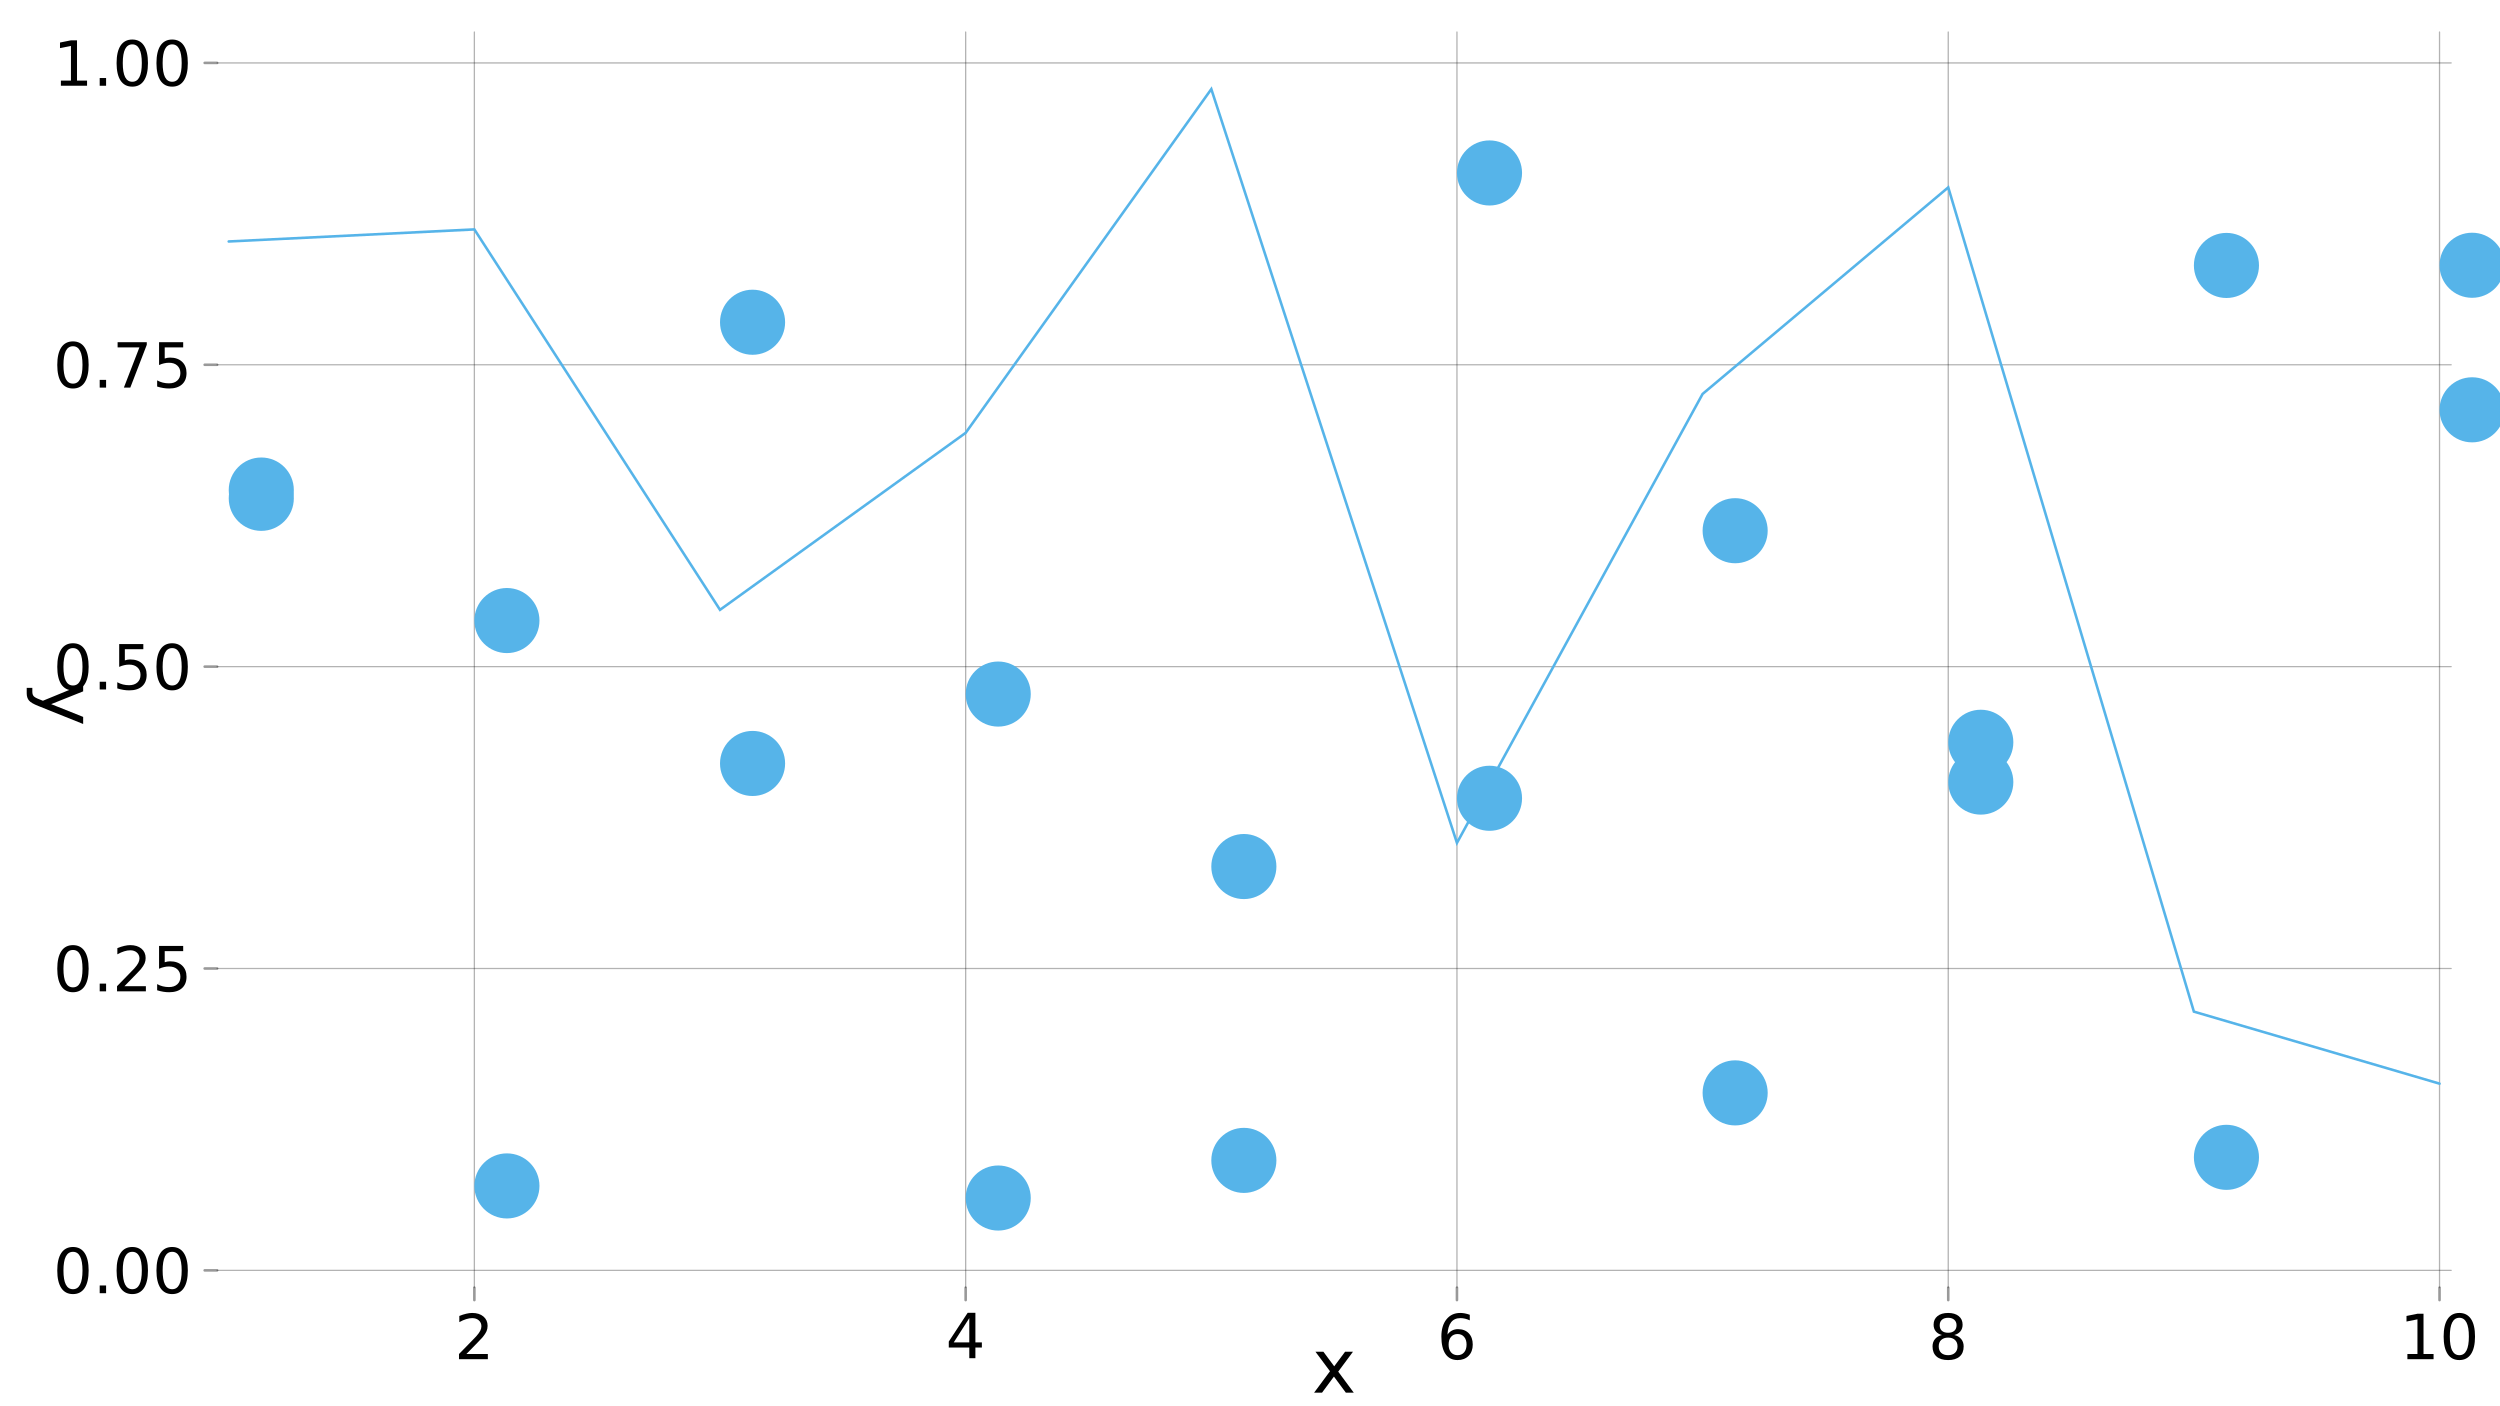 <?xml version="1.0" encoding="UTF-8"?>
<svg xmlns="http://www.w3.org/2000/svg" xmlns:xlink="http://www.w3.org/1999/xlink" width="960pt" height="540pt" viewBox="0 0 960 540" version="1.1">
<defs>
<g>
<symbol overflow="visible" id="glyph0-0">
<path style="stroke:none;" d="M 1.188 4.234 L 1.188 -16.859 L 13.156 -16.859 L 13.156 4.234 Z M 2.531 2.891 L 11.828 2.891 L 11.828 -15.531 L 2.531 -15.531 Z M 2.531 2.891 "/>
</symbol>
<symbol overflow="visible" id="glyph0-1">
<path style="stroke:none;" d="M 4.594 -1.984 L 12.828 -1.984 L 12.828 0 L 1.75 0 L 1.75 -1.984 C 2.645 -2.91 3.863 -4.156 5.406 -5.719 C 6.957 -7.281 7.93 -8.285 8.328 -8.734 C 9.086 -9.586 9.613 -10.305 9.906 -10.891 C 10.207 -11.484 10.359 -12.062 10.359 -12.625 C 10.359 -13.551 10.031 -14.305 9.375 -14.891 C 8.727 -15.473 7.883 -15.766 6.844 -15.766 C 6.102 -15.766 5.32 -15.633 4.5 -15.375 C 3.676 -15.125 2.801 -14.738 1.875 -14.219 L 1.875 -16.594 C 2.82 -16.977 3.707 -17.266 4.531 -17.453 C 5.352 -17.648 6.109 -17.75 6.797 -17.75 C 8.609 -17.75 10.051 -17.297 11.125 -16.391 C 12.195 -15.492 12.734 -14.289 12.734 -12.781 C 12.734 -12.062 12.598 -11.379 12.328 -10.734 C 12.055 -10.098 11.566 -9.344 10.859 -8.469 C 10.672 -8.238 10.051 -7.582 9 -6.5 C 7.957 -5.426 6.488 -3.922 4.594 -1.984 Z M 4.594 -1.984 "/>
</symbol>
<symbol overflow="visible" id="glyph0-2">
<path style="stroke:none;" d="M 9.047 -15.391 L 3.078 -6.078 L 9.047 -6.078 Z M 8.422 -17.438 L 11.391 -17.438 L 11.391 -6.078 L 13.875 -6.078 L 13.875 -4.109 L 11.391 -4.109 L 11.391 0 L 9.047 0 L 9.047 -4.109 L 1.172 -4.109 L 1.172 -6.391 Z M 8.422 -17.438 "/>
</symbol>
<symbol overflow="visible" id="glyph0-3">
<path style="stroke:none;" d="M 7.891 -9.656 C 6.836 -9.656 6 -9.289 5.375 -8.562 C 4.758 -7.844 4.453 -6.852 4.453 -5.594 C 4.453 -4.344 4.758 -3.352 5.375 -2.625 C 6 -1.895 6.836 -1.531 7.891 -1.531 C 8.953 -1.531 9.789 -1.895 10.406 -2.625 C 11.031 -3.352 11.344 -4.344 11.344 -5.594 C 11.344 -6.852 11.031 -7.844 10.406 -8.562 C 9.789 -9.289 8.953 -9.656 7.891 -9.656 Z M 12.578 -17.047 L 12.578 -14.906 C 11.984 -15.188 11.383 -15.398 10.781 -15.547 C 10.176 -15.691 9.582 -15.766 9 -15.766 C 7.438 -15.766 6.242 -15.238 5.422 -14.188 C 4.598 -13.133 4.129 -11.547 4.016 -9.422 C 4.473 -10.098 5.047 -10.617 5.734 -10.984 C 6.43 -11.348 7.195 -11.531 8.031 -11.531 C 9.789 -11.531 11.176 -11 12.188 -9.938 C 13.207 -8.875 13.719 -7.426 13.719 -5.594 C 13.719 -3.801 13.188 -2.363 12.125 -1.281 C 11.062 -0.195 9.648 0.344 7.891 0.344 C 5.879 0.344 4.336 -0.426 3.266 -1.969 C 2.203 -3.52 1.672 -5.766 1.672 -8.703 C 1.672 -11.461 2.32 -13.66 3.625 -15.297 C 4.938 -16.93 6.695 -17.75 8.906 -17.75 C 9.488 -17.75 10.082 -17.691 10.688 -17.578 C 11.289 -17.461 11.922 -17.285 12.578 -17.047 Z M 12.578 -17.047 "/>
</symbol>
<symbol overflow="visible" id="glyph0-4">
<path style="stroke:none;" d="M 7.609 -8.281 C 6.484 -8.281 5.598 -7.977 4.953 -7.375 C 4.316 -6.781 4 -5.957 4 -4.906 C 4 -3.852 4.316 -3.023 4.953 -2.422 C 5.598 -1.828 6.484 -1.531 7.609 -1.531 C 8.723 -1.531 9.602 -1.832 10.25 -2.438 C 10.895 -3.039 11.219 -3.863 11.219 -4.906 C 11.219 -5.957 10.895 -6.781 10.25 -7.375 C 9.613 -7.977 8.734 -8.281 7.609 -8.281 Z M 5.25 -9.281 C 4.227 -9.531 3.438 -10 2.875 -10.688 C 2.312 -11.383 2.031 -12.234 2.031 -13.234 C 2.031 -14.629 2.523 -15.727 3.516 -16.531 C 4.516 -17.344 5.879 -17.75 7.609 -17.75 C 9.336 -17.75 10.695 -17.344 11.688 -16.531 C 12.676 -15.727 13.172 -14.629 13.172 -13.234 C 13.172 -12.234 12.891 -11.383 12.328 -10.688 C 11.766 -10 10.977 -9.531 9.969 -9.281 C 11.113 -9.02 12 -8.504 12.625 -7.734 C 13.258 -6.961 13.578 -6.02 13.578 -4.906 C 13.578 -3.219 13.062 -1.922 12.031 -1.016 C 11 -0.109 9.523 0.344 7.609 0.344 C 5.68 0.344 4.203 -0.109 3.172 -1.016 C 2.141 -1.922 1.625 -3.219 1.625 -4.906 C 1.625 -6.02 1.941 -6.961 2.578 -7.734 C 3.223 -8.504 4.113 -9.02 5.25 -9.281 Z M 4.375 -13.016 C 4.375 -12.109 4.656 -11.398 5.219 -10.891 C 5.789 -10.391 6.586 -10.141 7.609 -10.141 C 8.617 -10.141 9.41 -10.391 9.984 -10.891 C 10.555 -11.398 10.844 -12.109 10.844 -13.016 C 10.844 -13.91 10.555 -14.613 9.984 -15.125 C 9.41 -15.633 8.617 -15.891 7.609 -15.891 C 6.586 -15.891 5.789 -15.633 5.219 -15.125 C 4.656 -14.613 4.375 -13.91 4.375 -13.016 Z M 4.375 -13.016 "/>
</symbol>
<symbol overflow="visible" id="glyph0-5">
<path style="stroke:none;" d="M 2.969 -1.984 L 6.828 -1.984 L 6.828 -15.297 L 2.625 -14.453 L 2.625 -16.594 L 6.797 -17.438 L 9.156 -17.438 L 9.156 -1.984 L 13.016 -1.984 L 13.016 0 L 2.969 0 Z M 2.969 -1.984 "/>
</symbol>
<symbol overflow="visible" id="glyph0-6">
<path style="stroke:none;" d="M 7.609 -15.891 C 6.391 -15.891 5.473 -15.289 4.859 -14.094 C 4.254 -12.895 3.953 -11.098 3.953 -8.703 C 3.953 -6.305 4.254 -4.508 4.859 -3.312 C 5.473 -2.125 6.391 -1.531 7.609 -1.531 C 8.828 -1.531 9.738 -2.125 10.344 -3.312 C 10.957 -4.508 11.266 -6.305 11.266 -8.703 C 11.266 -11.098 10.957 -12.895 10.344 -14.094 C 9.738 -15.289 8.828 -15.891 7.609 -15.891 Z M 7.609 -17.75 C 9.555 -17.75 11.047 -16.977 12.078 -15.438 C 13.109 -13.895 13.625 -11.648 13.625 -8.703 C 13.625 -5.766 13.109 -3.52 12.078 -1.969 C 11.047 -0.426 9.555 0.344 7.609 0.344 C 5.648 0.344 4.156 -0.426 3.125 -1.969 C 2.094 -3.52 1.578 -5.766 1.578 -8.703 C 1.578 -11.648 2.094 -13.895 3.125 -15.438 C 4.156 -16.977 5.648 -17.75 7.609 -17.75 Z M 7.609 -17.75 "/>
</symbol>
<symbol overflow="visible" id="glyph0-7">
<path style="stroke:none;" d="M 2.562 -2.969 L 5.016 -2.969 L 5.016 0 L 2.562 0 Z M 2.562 -2.969 "/>
</symbol>
<symbol overflow="visible" id="glyph0-8">
<path style="stroke:none;" d="M 2.578 -17.438 L 11.844 -17.438 L 11.844 -15.453 L 4.75 -15.453 L 4.75 -11.172 C 5.082 -11.297 5.422 -11.383 5.766 -11.438 C 6.109 -11.5 6.453 -11.531 6.797 -11.531 C 8.742 -11.531 10.285 -10.992 11.422 -9.922 C 12.555 -8.859 13.125 -7.414 13.125 -5.594 C 13.125 -3.719 12.539 -2.258 11.375 -1.219 C 10.207 -0.176 8.562 0.344 6.438 0.344 C 5.707 0.344 4.961 0.281 4.203 0.156 C 3.441 0.031 2.656 -0.156 1.844 -0.406 L 1.844 -2.781 C 2.539 -2.395 3.266 -2.109 4.016 -1.922 C 4.766 -1.734 5.555 -1.641 6.391 -1.641 C 7.734 -1.641 8.797 -1.992 9.578 -2.703 C 10.367 -3.41 10.766 -4.375 10.766 -5.594 C 10.766 -6.812 10.367 -7.773 9.578 -8.484 C 8.797 -9.191 7.734 -9.547 6.391 -9.547 C 5.754 -9.547 5.125 -9.473 4.5 -9.328 C 3.875 -9.191 3.234 -8.973 2.578 -8.672 Z M 2.578 -17.438 "/>
</symbol>
<symbol overflow="visible" id="glyph0-9">
<path style="stroke:none;" d="M 1.969 -17.438 L 13.172 -17.438 L 13.172 -16.438 L 6.844 0 L 4.375 0 L 10.344 -15.453 L 1.969 -15.453 Z M 1.969 -17.438 "/>
</symbol>
<symbol overflow="visible" id="glyph1-0">
<path style="stroke:none;" d="M 1.422 5.078 L 1.422 -20.234 L 15.781 -20.234 L 15.781 5.078 Z M 3.047 3.469 L 14.188 3.469 L 14.188 -18.625 L 3.047 -18.625 Z M 3.047 3.469 "/>
</symbol>
<symbol overflow="visible" id="glyph1-1">
<path style="stroke:none;" d="M 15.75 -15.703 L 10.078 -8.062 L 16.047 0 L 13 0 L 8.438 -6.172 L 3.875 0 L 0.828 0 L 6.922 -8.219 L 1.344 -15.703 L 4.391 -15.703 L 8.547 -10.109 L 12.719 -15.703 Z M 15.75 -15.703 "/>
</symbol>
<symbol overflow="visible" id="glyph2-0">
<path style="stroke:none;" d="M -5.078 1.422 L 20.234 1.422 L 20.234 15.781 L -5.078 15.781 Z M -3.469 3.047 L -3.469 14.188 L 18.625 14.188 L 18.625 3.047 Z M -3.469 3.047 "/>
</symbol>
<symbol overflow="visible" id="glyph2-1">
<path style="stroke:none;" d="M -1.453 9.234 C -3.328 8.504 -4.547 7.789 -5.109 7.094 C -5.68 6.406 -5.969 5.484 -5.969 4.328 L -5.969 2.266 L -3.812 2.266 L -3.812 3.781 C -3.812 4.488 -3.641 5.039 -3.297 5.438 C -2.961 5.832 -2.172 6.266 -0.922 6.734 L 0.25 7.203 L 15.703 0.859 L 15.703 3.594 L 3.422 8.5 L 15.703 13.406 L 15.703 16.125 Z M -1.453 9.234 "/>
</symbol>
</g>
</defs>
<g id="surface6">
<rect x="0" y="0" width="960" height="540" style="fill:rgb(100%,100%,100%);fill-opacity:1;stroke:none;"/>
<g style="fill:rgb(0%,0%,0%);fill-opacity:1;">
  <use xlink:href="#glyph0-1" x="174.504" y="521.922"/>
</g>
<g style="fill:rgb(0%,0%,0%);fill-opacity:1;">
  <use xlink:href="#glyph0-2" x="363.16" y="521.551"/>
</g>
<g style="fill:rgb(0%,0%,0%);fill-opacity:1;">
  <use xlink:href="#glyph0-3" x="551.816" y="521.922"/>
</g>
<g style="fill:rgb(0%,0%,0%);fill-opacity:1;">
  <use xlink:href="#glyph0-4" x="740.469" y="521.922"/>
</g>
<g style="fill:rgb(0%,0%,0%);fill-opacity:1;">
  <use xlink:href="#glyph0-5" x="921.473" y="521.922"/>
</g>
<g style="fill:rgb(0%,0%,0%);fill-opacity:1;">
  <use xlink:href="#glyph0-6" x="936.781" y="521.922"/>
</g>
<g style="fill:rgb(0%,0%,0%);fill-opacity:1;">
  <use xlink:href="#glyph0-6" x="20.414" y="496.59"/>
</g>
<g style="fill:rgb(0%,0%,0%);fill-opacity:1;">
  <use xlink:href="#glyph0-7" x="35.723" y="496.59"/>
</g>
<g style="fill:rgb(0%,0%,0%);fill-opacity:1;">
  <use xlink:href="#glyph0-6" x="43.191" y="496.59"/>
</g>
<g style="fill:rgb(0%,0%,0%);fill-opacity:1;">
  <use xlink:href="#glyph0-6" x="58.5" y="496.59"/>
</g>
<g style="fill:rgb(0%,0%,0%);fill-opacity:1;">
  <use xlink:href="#glyph0-6" x="20.414" y="380.676"/>
</g>
<g style="fill:rgb(0%,0%,0%);fill-opacity:1;">
  <use xlink:href="#glyph0-7" x="35.723" y="380.676"/>
</g>
<g style="fill:rgb(0%,0%,0%);fill-opacity:1;">
  <use xlink:href="#glyph0-1" x="43.191" y="380.676"/>
</g>
<g style="fill:rgb(0%,0%,0%);fill-opacity:1;">
  <use xlink:href="#glyph0-8" x="58.5" y="380.676"/>
</g>
<g style="fill:rgb(0%,0%,0%);fill-opacity:1;">
  <use xlink:href="#glyph0-6" x="20.414" y="264.758"/>
</g>
<g style="fill:rgb(0%,0%,0%);fill-opacity:1;">
  <use xlink:href="#glyph0-7" x="35.723" y="264.758"/>
</g>
<g style="fill:rgb(0%,0%,0%);fill-opacity:1;">
  <use xlink:href="#glyph0-8" x="43.191" y="264.758"/>
</g>
<g style="fill:rgb(0%,0%,0%);fill-opacity:1;">
  <use xlink:href="#glyph0-6" x="58.5" y="264.758"/>
</g>
<g style="fill:rgb(0%,0%,0%);fill-opacity:1;">
  <use xlink:href="#glyph0-6" x="20.414" y="148.844"/>
</g>
<g style="fill:rgb(0%,0%,0%);fill-opacity:1;">
  <use xlink:href="#glyph0-7" x="35.723" y="148.844"/>
</g>
<g style="fill:rgb(0%,0%,0%);fill-opacity:1;">
  <use xlink:href="#glyph0-9" x="43.191" y="148.844"/>
</g>
<g style="fill:rgb(0%,0%,0%);fill-opacity:1;">
  <use xlink:href="#glyph0-8" x="58.5" y="148.844"/>
</g>
<g style="fill:rgb(0%,0%,0%);fill-opacity:1;">
  <use xlink:href="#glyph0-5" x="20.414" y="32.93"/>
</g>
<g style="fill:rgb(0%,0%,0%);fill-opacity:1;">
  <use xlink:href="#glyph0-7" x="35.723" y="32.93"/>
</g>
<g style="fill:rgb(0%,0%,0%);fill-opacity:1;">
  <use xlink:href="#glyph0-6" x="43.191" y="32.93"/>
</g>
<g style="fill:rgb(0%,0%,0%);fill-opacity:1;">
  <use xlink:href="#glyph0-6" x="58.5" y="32.93"/>
</g>
<g style="fill:rgb(0%,0%,0%);fill-opacity:1;">
  <use xlink:href="#glyph1-1" x="503.793" y="534.773"/>
</g>
<g style="fill:rgb(0%,0%,0%);fill-opacity:1;">
  <use xlink:href="#glyph2-1" x="16.227" y="261.887"/>
</g>
<path style="fill:none;stroke-width:0.5;stroke-linecap:round;stroke-linejoin:miter;stroke:rgb(0%,0%,0%);stroke-opacity:0.3;stroke-miterlimit:10;" d="M 182.156 494.461 L 182.156 12.301 "/>
<path style="fill:none;stroke-width:0.5;stroke-linecap:round;stroke-linejoin:miter;stroke:rgb(0%,0%,0%);stroke-opacity:0.3;stroke-miterlimit:10;" d="M 370.812 494.461 L 370.812 12.301 "/>
<path style="fill:none;stroke-width:0.5;stroke-linecap:round;stroke-linejoin:miter;stroke:rgb(0%,0%,0%);stroke-opacity:0.3;stroke-miterlimit:10;" d="M 559.469 494.461 L 559.469 12.301 "/>
<path style="fill:none;stroke-width:0.5;stroke-linecap:round;stroke-linejoin:miter;stroke:rgb(0%,0%,0%);stroke-opacity:0.3;stroke-miterlimit:10;" d="M 748.125 494.461 L 748.125 12.301 "/>
<path style="fill:none;stroke-width:0.5;stroke-linecap:round;stroke-linejoin:miter;stroke:rgb(0%,0%,0%);stroke-opacity:0.3;stroke-miterlimit:10;" d="M 936.781 494.461 L 936.781 12.301 "/>
<path style="fill:none;stroke-width:0.5;stroke-linecap:round;stroke-linejoin:miter;stroke:rgb(0%,0%,0%);stroke-opacity:0.3;stroke-miterlimit:10;" d="M 83.371 487.82 L 941.238 487.82 "/>
<path style="fill:none;stroke-width:0.5;stroke-linecap:round;stroke-linejoin:miter;stroke:rgb(0%,0%,0%);stroke-opacity:0.3;stroke-miterlimit:10;" d="M 83.371 371.906 L 941.238 371.906 "/>
<path style="fill:none;stroke-width:0.5;stroke-linecap:round;stroke-linejoin:miter;stroke:rgb(0%,0%,0%);stroke-opacity:0.3;stroke-miterlimit:10;" d="M 83.371 255.992 L 941.238 255.992 "/>
<path style="fill:none;stroke-width:0.5;stroke-linecap:round;stroke-linejoin:miter;stroke:rgb(0%,0%,0%);stroke-opacity:0.3;stroke-miterlimit:10;" d="M 83.371 140.074 L 941.238 140.074 "/>
<path style="fill:none;stroke-width:0.5;stroke-linecap:round;stroke-linejoin:miter;stroke:rgb(0%,0%,0%);stroke-opacity:0.3;stroke-miterlimit:10;" d="M 83.371 24.16 L 941.238 24.16 "/>
<path style="fill:none;stroke-width:1;stroke-linecap:round;stroke-linejoin:miter;stroke:rgb(0%,0%,0%);stroke-opacity:0.4;stroke-miterlimit:10;" d="M 182.156 499.238 L 182.156 494.461 "/>
<path style="fill:none;stroke-width:1;stroke-linecap:round;stroke-linejoin:miter;stroke:rgb(0%,0%,0%);stroke-opacity:0.4;stroke-miterlimit:10;" d="M 370.812 499.238 L 370.812 494.461 "/>
<path style="fill:none;stroke-width:1;stroke-linecap:round;stroke-linejoin:miter;stroke:rgb(0%,0%,0%);stroke-opacity:0.4;stroke-miterlimit:10;" d="M 559.469 499.238 L 559.469 494.461 "/>
<path style="fill:none;stroke-width:1;stroke-linecap:round;stroke-linejoin:miter;stroke:rgb(0%,0%,0%);stroke-opacity:0.4;stroke-miterlimit:10;" d="M 748.125 499.238 L 748.125 494.461 "/>
<path style="fill:none;stroke-width:1;stroke-linecap:round;stroke-linejoin:miter;stroke:rgb(0%,0%,0%);stroke-opacity:0.4;stroke-miterlimit:10;" d="M 936.781 499.238 L 936.781 494.461 "/>
<path style="fill:none;stroke-width:1;stroke-linecap:round;stroke-linejoin:miter;stroke:rgb(0%,0%,0%);stroke-opacity:0.4;stroke-miterlimit:10;" d="M 78.594 487.82 L 83.371 487.82 "/>
<path style="fill:none;stroke-width:1;stroke-linecap:round;stroke-linejoin:miter;stroke:rgb(0%,0%,0%);stroke-opacity:0.4;stroke-miterlimit:10;" d="M 78.594 371.906 L 83.371 371.906 "/>
<path style="fill:none;stroke-width:1;stroke-linecap:round;stroke-linejoin:miter;stroke:rgb(0%,0%,0%);stroke-opacity:0.4;stroke-miterlimit:10;" d="M 78.594 255.992 L 83.371 255.992 "/>
<path style="fill:none;stroke-width:1;stroke-linecap:round;stroke-linejoin:miter;stroke:rgb(0%,0%,0%);stroke-opacity:0.4;stroke-miterlimit:10;" d="M 78.594 140.074 L 83.371 140.074 "/>
<path style="fill:none;stroke-width:1;stroke-linecap:round;stroke-linejoin:miter;stroke:rgb(0%,0%,0%);stroke-opacity:0.4;stroke-miterlimit:10;" d="M 78.594 24.16 L 83.371 24.16 "/>
<path style=" stroke:none;fill-rule:nonzero;fill:rgb(33.725%,70.588%,91.373%);fill-opacity:1;" d="M 112.832 191.359 C 112.832 198.262 107.234 203.859 100.332 203.859 C 93.426 203.859 87.832 198.262 87.832 191.359 C 87.832 184.457 93.426 178.859 100.332 178.859 C 107.234 178.859 112.832 184.457 112.832 191.359 "/>
<path style=" stroke:none;fill-rule:nonzero;fill:rgb(33.725%,70.588%,91.373%);fill-opacity:1;" d="M 207.156 455.395 C 207.156 462.301 201.562 467.895 194.656 467.895 C 187.754 467.895 182.156 462.301 182.156 455.395 C 182.156 448.492 187.754 442.895 194.656 442.895 C 201.562 442.895 207.156 448.492 207.156 455.395 "/>
<path style=" stroke:none;fill-rule:nonzero;fill:rgb(33.725%,70.588%,91.373%);fill-opacity:1;" d="M 301.484 123.742 C 301.484 130.648 295.891 136.242 288.984 136.242 C 282.082 136.242 276.484 130.648 276.484 123.742 C 276.484 116.84 282.082 111.242 288.984 111.242 C 295.891 111.242 301.484 116.84 301.484 123.742 "/>
<path style=" stroke:none;fill-rule:nonzero;fill:rgb(33.725%,70.588%,91.373%);fill-opacity:1;" d="M 395.812 266.52 C 395.812 273.426 390.219 279.02 383.312 279.02 C 376.41 279.02 370.812 273.426 370.812 266.52 C 370.812 259.617 376.41 254.02 383.312 254.02 C 390.219 254.02 395.812 259.617 395.812 266.52 "/>
<path style=" stroke:none;fill-rule:nonzero;fill:rgb(33.725%,70.588%,91.373%);fill-opacity:1;" d="M 490.141 332.75 C 490.141 339.656 484.547 345.25 477.641 345.25 C 470.738 345.25 465.141 339.656 465.141 332.75 C 465.141 325.848 470.738 320.25 477.641 320.25 C 484.547 320.25 490.141 325.848 490.141 332.75 "/>
<path style=" stroke:none;fill-rule:nonzero;fill:rgb(33.725%,70.588%,91.373%);fill-opacity:1;" d="M 584.469 66.418 C 584.469 73.324 578.875 78.918 571.969 78.918 C 565.066 78.918 559.469 73.324 559.469 66.418 C 559.469 59.516 565.066 53.918 571.969 53.918 C 578.875 53.918 584.469 59.516 584.469 66.418 "/>
<path style=" stroke:none;fill-rule:nonzero;fill:rgb(33.725%,70.588%,91.373%);fill-opacity:1;" d="M 678.797 419.668 C 678.797 426.57 673.203 432.168 666.297 432.168 C 659.395 432.168 653.797 426.57 653.797 419.668 C 653.797 412.762 659.395 407.168 666.297 407.168 C 673.203 407.168 678.797 412.762 678.797 419.668 "/>
<path style=" stroke:none;fill-rule:nonzero;fill:rgb(33.725%,70.588%,91.373%);fill-opacity:1;" d="M 773.125 285.035 C 773.125 291.941 767.527 297.535 760.625 297.535 C 753.723 297.535 748.125 291.941 748.125 285.035 C 748.125 278.133 753.723 272.535 760.625 272.535 C 767.527 272.535 773.125 278.133 773.125 285.035 "/>
<path style=" stroke:none;fill-rule:nonzero;fill:rgb(33.725%,70.588%,91.373%);fill-opacity:1;" d="M 867.453 101.93 C 867.453 108.832 861.855 114.43 854.953 114.43 C 848.051 114.43 842.453 108.832 842.453 101.93 C 842.453 95.023 848.051 89.43 854.953 89.43 C 861.855 89.43 867.453 95.023 867.453 101.93 "/>
<path style=" stroke:none;fill-rule:nonzero;fill:rgb(33.725%,70.588%,91.373%);fill-opacity:1;" d="M 961.781 157.371 C 961.781 164.273 956.184 169.871 949.281 169.871 C 942.379 169.871 936.781 164.273 936.781 157.371 C 936.781 150.469 942.379 144.871 949.281 144.871 C 956.184 144.871 961.781 150.469 961.781 157.371 "/>
<path style=" stroke:none;fill-rule:nonzero;fill:rgb(33.725%,70.588%,91.373%);fill-opacity:1;" d="M 112.832 188.176 C 112.832 195.078 107.234 200.676 100.332 200.676 C 93.426 200.676 87.832 195.078 87.832 188.176 C 87.832 181.273 93.426 175.676 100.332 175.676 C 107.234 175.676 112.832 181.273 112.832 188.176 "/>
<path style=" stroke:none;fill-rule:nonzero;fill:rgb(33.725%,70.588%,91.373%);fill-opacity:1;" d="M 207.156 238.293 C 207.156 245.195 201.562 250.793 194.656 250.793 C 187.754 250.793 182.156 245.195 182.156 238.293 C 182.156 231.391 187.754 225.793 194.656 225.793 C 201.562 225.793 207.156 231.391 207.156 238.293 "/>
<path style=" stroke:none;fill-rule:nonzero;fill:rgb(33.725%,70.588%,91.373%);fill-opacity:1;" d="M 301.484 293.168 C 301.484 300.07 295.891 305.668 288.984 305.668 C 282.082 305.668 276.484 300.07 276.484 293.168 C 276.484 286.262 282.082 280.668 288.984 280.668 C 295.891 280.668 301.484 286.262 301.484 293.168 "/>
<path style=" stroke:none;fill-rule:nonzero;fill:rgb(33.725%,70.588%,91.373%);fill-opacity:1;" d="M 395.812 460.043 C 395.812 466.949 390.219 472.543 383.312 472.543 C 376.41 472.543 370.812 466.949 370.812 460.043 C 370.812 453.141 376.41 447.543 383.312 447.543 C 390.219 447.543 395.812 453.141 395.812 460.043 "/>
<path style=" stroke:none;fill-rule:nonzero;fill:rgb(33.725%,70.588%,91.373%);fill-opacity:1;" d="M 490.141 445.59 C 490.141 452.492 484.547 458.09 477.641 458.09 C 470.738 458.09 465.141 452.492 465.141 445.59 C 465.141 438.688 470.738 433.09 477.641 433.09 C 484.547 433.09 490.141 438.688 490.141 445.59 "/>
<path style=" stroke:none;fill-rule:nonzero;fill:rgb(33.725%,70.588%,91.373%);fill-opacity:1;" d="M 584.469 306.539 C 584.469 313.445 578.875 319.039 571.969 319.039 C 565.066 319.039 559.469 313.445 559.469 306.539 C 559.469 299.637 565.066 294.039 571.969 294.039 C 578.875 294.039 584.469 299.637 584.469 306.539 "/>
<path style=" stroke:none;fill-rule:nonzero;fill:rgb(33.725%,70.588%,91.373%);fill-opacity:1;" d="M 678.797 203.793 C 678.797 210.695 673.203 216.293 666.297 216.293 C 659.395 216.293 653.797 210.695 653.797 203.793 C 653.797 196.891 659.395 191.293 666.297 191.293 C 673.203 191.293 678.797 196.891 678.797 203.793 "/>
<path style=" stroke:none;fill-rule:nonzero;fill:rgb(33.725%,70.588%,91.373%);fill-opacity:1;" d="M 773.125 300.32 C 773.125 307.223 767.527 312.82 760.625 312.82 C 753.723 312.82 748.125 307.223 748.125 300.32 C 748.125 293.414 753.723 287.82 760.625 287.82 C 767.527 287.82 773.125 293.414 773.125 300.32 "/>
<path style=" stroke:none;fill-rule:nonzero;fill:rgb(33.725%,70.588%,91.373%);fill-opacity:1;" d="M 867.453 444.418 C 867.453 451.32 861.855 456.918 854.953 456.918 C 848.051 456.918 842.453 451.32 842.453 444.418 C 842.453 437.512 848.051 431.918 854.953 431.918 C 861.855 431.918 867.453 437.512 867.453 444.418 "/>
<path style=" stroke:none;fill-rule:nonzero;fill:rgb(33.725%,70.588%,91.373%);fill-opacity:1;" d="M 961.781 101.859 C 961.781 108.766 956.184 114.359 949.281 114.359 C 942.379 114.359 936.781 108.766 936.781 101.859 C 936.781 94.957 942.379 89.359 949.281 89.359 C 956.184 89.359 961.781 94.957 961.781 101.859 "/>
<path style="fill:none;stroke-width:1;stroke-linecap:round;stroke-linejoin:miter;stroke:rgb(33.725%,70.588%,91.373%);stroke-opacity:1;stroke-miterlimit:10;" d="M 87.832 92.727 L 182.156 88.094 L 276.484 234.172 L 370.812 166.215 L 465.141 34.219 L 559.469 323.668 L 653.797 151.273 L 748.125 71.961 L 842.453 388.469 L 936.781 416.121 "/>
</g>
</svg>
